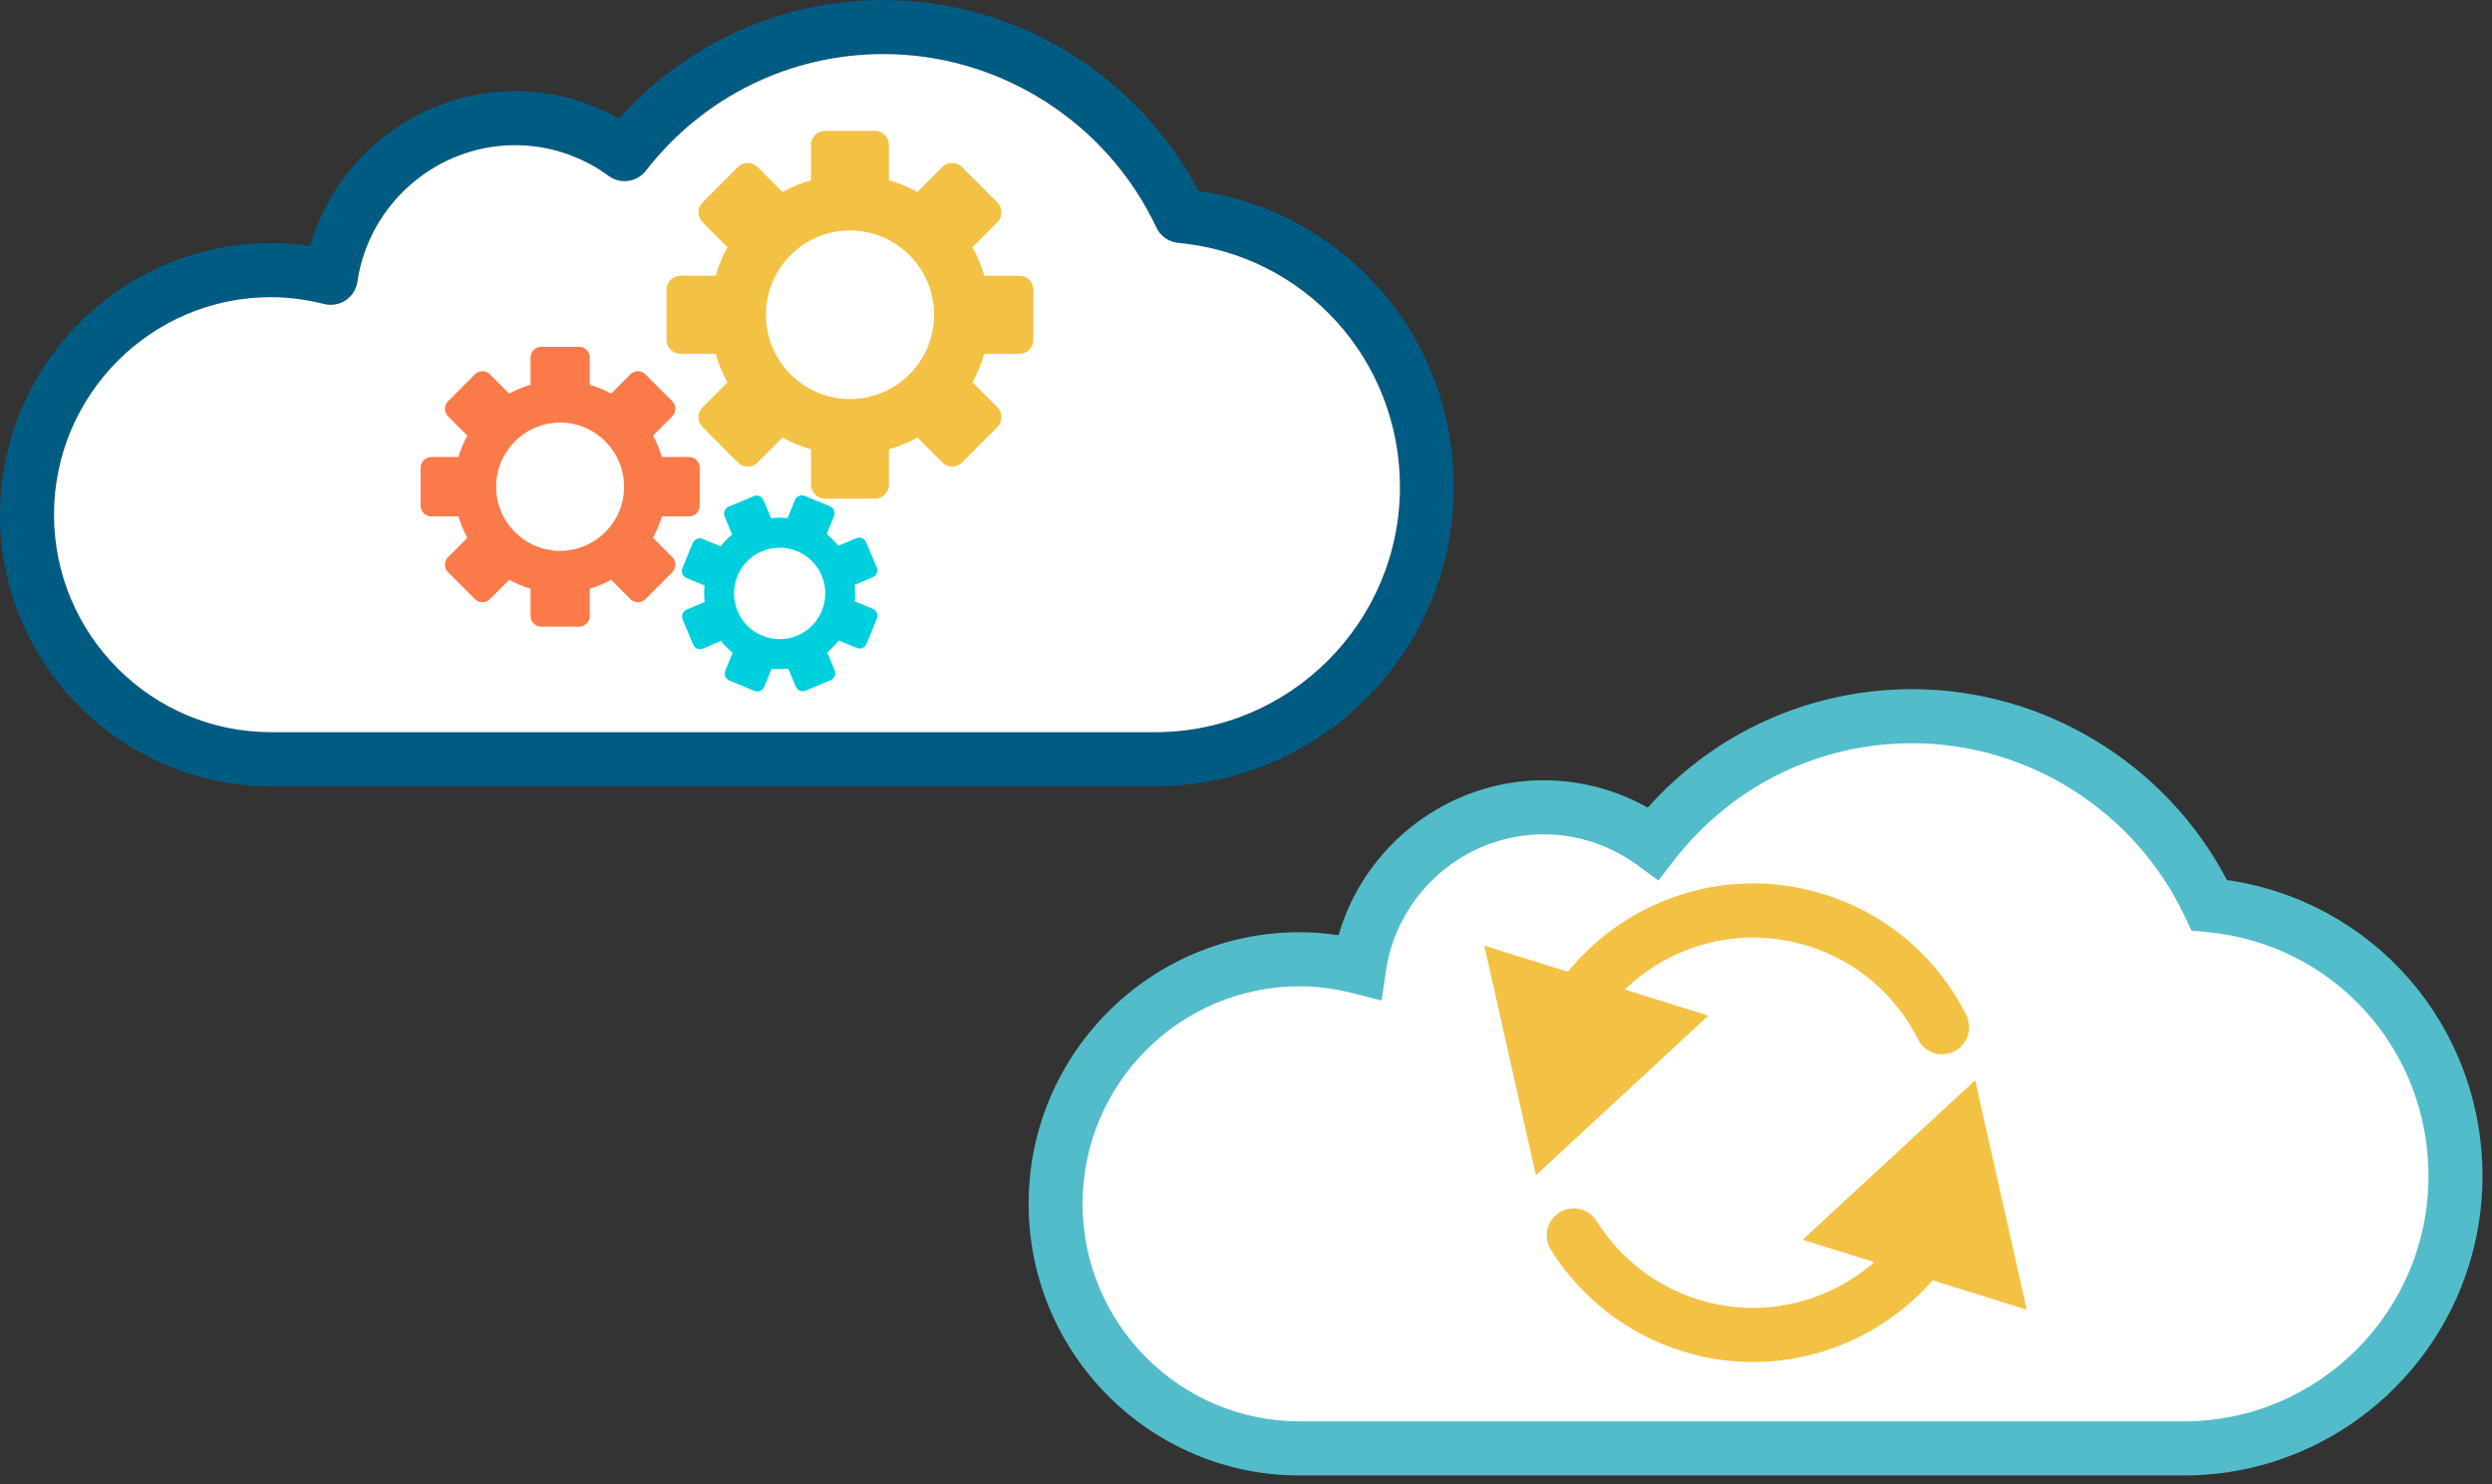 <svg width="235" height="140" viewBox="0 0 235 140" fill="none" xmlns="http://www.w3.org/2000/svg">
<rect x="0" y="0" width="235" height="140" fill="#333333" stroke="none"/>
<path d="M208.343 85.369C203.39 74.839 192.712 67.55 180.331 67.55C170.393 67.55 161.564 72.244 155.899 79.535C152.995 77.412 149.429 76.145 145.56 76.145C136.723 76.145 129.427 82.687 128.184 91.201C126.38 90.745 124.5 90.478 122.552 90.478C109.846 90.478 99.548 100.804 99.548 113.543C99.548 126.28 109.848 136.609 122.552 136.609C135.258 136.609 198.721 136.609 205.942 136.609C220.09 136.609 231.558 125.11 231.558 110.927C231.558 97.556 221.362 86.587 208.343 85.369Z" fill="white"/>
<path d="M205.942 139.16H122.55C108.461 139.16 97 127.667 97 113.542C97 99.415 108.461 87.924 122.55 87.924C123.758 87.924 124.989 88.018 126.23 88.207C128.672 79.712 136.557 73.593 145.558 73.593C149.03 73.593 152.385 74.48 155.383 76.174C161.742 69.043 170.711 65 180.329 65C192.757 65 204.253 72.018 210.004 83C223.841 84.99 234.101 96.751 234.101 110.93C234.101 126.494 221.469 139.16 205.942 139.16ZM122.55 93.026C111.267 93.026 102.09 102.228 102.09 113.542C102.09 124.854 111.267 134.057 122.55 134.057H205.94C218.663 134.057 229.012 123.679 229.012 110.926C229.012 98.916 220.023 89.02 208.103 87.907L206.657 87.772L206.038 86.454C201.367 76.519 191.274 70.099 180.327 70.099C171.508 70.099 163.336 74.109 157.902 81.098L156.389 83.047L154.398 81.593C151.801 79.694 148.743 78.692 145.558 78.692C138.161 78.692 131.773 84.226 130.699 91.567L130.29 94.361L127.56 93.671C125.86 93.244 124.174 93.026 122.55 93.026Z" fill="#52BCCA"/>
<path d="M191.126 123.525L186.262 101.885L169.998 116.928L176.757 119.039C172.347 122.88 166.123 124.433 160.145 122.568C156.169 121.326 152.765 118.696 150.562 115.168C149.816 113.975 148.249 113.614 147.055 114.357C145.863 115.104 145.503 116.679 146.248 117.872C149.099 122.437 153.495 125.833 158.629 127.439C160.849 128.131 163.096 128.462 165.31 128.462C171.815 128.462 178.002 125.599 182.25 120.753L191.126 123.525Z" fill="#F3C144"/>
<path d="M153.224 93.332C154.402 92.195 155.741 91.215 157.226 90.431C161.347 88.263 166.062 87.832 170.504 89.222C175.049 90.641 178.733 93.77 180.878 98.033C181.513 99.291 183.04 99.796 184.294 99.16C185.547 98.525 186.051 96.992 185.418 95.735C182.647 90.228 177.887 86.187 172.018 84.351C166.277 82.558 160.184 83.113 154.861 85.916C152.118 87.359 149.757 89.318 147.86 91.659L139.975 89.197L144.839 110.84L161.103 95.792L153.224 93.332Z" fill="#F3C144"/>
<path d="M108.942 74.16H25.55C11.465 74.16 0 62.669 0 48.544C0 34.419 11.465 22.926 25.55 22.926C26.762 22.926 27.993 23.02 29.235 23.207C31.674 14.714 39.559 8.595 48.558 8.595C52.034 8.595 55.391 9.482 58.383 11.174C64.746 4.045 73.715 0 83.329 0C95.757 0 107.259 7.02 113.01 18C126.847 19.99 137.103 31.753 137.103 45.932C137.103 61.494 124.473 74.16 108.942 74.16ZM25.552 28.026C14.271 28.026 5.092 37.23 5.092 48.544C5.092 59.856 14.271 69.057 25.552 69.057H108.944C121.669 69.057 132.018 58.679 132.018 45.928C132.018 33.916 123.033 24.02 111.113 22.907C110.216 22.823 109.43 22.271 109.049 21.456C104.373 11.519 94.28 5.099 83.331 5.099C74.514 5.099 66.342 9.109 60.906 16.101C60.062 17.187 58.51 17.404 57.398 16.593C54.809 14.696 51.749 13.692 48.56 13.692C41.165 13.692 34.777 19.226 33.703 26.569C33.599 27.283 33.196 27.918 32.599 28.32C32.004 28.721 31.264 28.85 30.568 28.673C28.864 28.246 27.176 28.026 25.552 28.026Z" fill="#005B83"/>
<path d="M25.552 28.027C14.271 28.027 5.092 37.23 5.092 48.544C5.092 59.856 14.271 69.057 25.552 69.057H108.944C121.669 69.057 132.018 58.679 132.018 45.928C132.018 33.916 123.033 24.02 111.113 22.907C110.216 22.823 109.43 22.271 109.049 21.456C104.373 11.52 94.28 5.099 83.331 5.099C74.514 5.099 66.342 9.109 60.906 16.101C60.062 17.187 58.51 17.404 57.398 16.593C54.809 14.696 51.749 13.692 48.56 13.692C41.165 13.692 34.777 19.226 33.703 26.569C33.599 27.283 33.196 27.918 32.599 28.32C32.004 28.721 31.264 28.85 30.568 28.673C28.864 28.246 27.176 28.027 25.552 28.027Z" fill="white"/>
<path d="M64.982 43.105H62.414C62.207 42.394 61.928 41.723 61.58 41.088L63.399 39.267C63.79 38.874 63.79 38.236 63.399 37.848L60.863 35.308C60.472 34.914 59.839 34.914 59.444 35.308L57.629 37.127C56.994 36.776 56.322 36.497 55.616 36.291V33.717C55.616 33.162 55.167 32.712 54.617 32.712H51.032C50.479 32.712 50.033 33.162 50.033 33.717V36.289C49.322 36.499 48.652 36.776 48.017 37.127L46.201 35.308C45.81 34.914 45.177 34.914 44.782 35.308L42.25 37.848C41.859 38.236 41.859 38.874 42.25 39.267L44.069 41.088C43.719 41.725 43.44 42.396 43.235 43.105H40.663C40.116 43.105 39.663 43.558 39.663 44.109V47.702C39.663 48.256 40.116 48.706 40.663 48.706H43.233C43.442 49.419 43.719 50.09 44.069 50.727L42.25 52.548C41.859 52.94 41.859 53.575 42.25 53.967L44.782 56.507C45.177 56.897 45.81 56.897 46.201 56.507L48.02 54.685C48.654 55.035 49.324 55.316 50.033 55.521V58.098C50.033 58.649 50.481 59.098 51.032 59.098H54.617C55.169 59.098 55.616 58.649 55.616 58.098V55.521C56.325 55.312 56.994 55.035 57.627 54.685L59.444 56.507C59.839 56.897 60.472 56.897 60.863 56.507L63.399 53.967C63.79 53.575 63.79 52.94 63.399 52.548L61.58 50.725C61.93 50.088 62.209 49.417 62.416 48.706H64.982C65.535 48.706 65.985 48.254 65.985 47.702V44.109C65.985 43.558 65.533 43.105 64.982 43.105ZM52.82 51.955C49.496 51.955 46.785 49.244 46.785 45.907C46.785 42.571 49.496 39.858 52.82 39.858C56.144 39.858 58.852 42.571 58.852 45.907C58.852 49.244 56.144 51.955 52.82 51.955Z" fill="#FA7A49"/>
<path d="M96.138 26.008H92.818C92.543 25.061 92.172 24.158 91.707 23.312L94.053 20.961C94.565 20.445 94.565 19.61 94.053 19.094L90.72 15.755C90.204 15.24 89.377 15.24 88.861 15.755L86.513 18.107C85.672 17.638 84.769 17.271 83.826 16.996V13.663C83.826 12.936 83.231 12.343 82.51 12.343H77.797C77.07 12.343 76.48 12.934 76.48 13.663V16.994C75.534 17.269 74.632 17.638 73.787 18.107L71.444 15.755C70.927 15.24 70.096 15.24 69.584 15.755L66.252 19.094C65.736 19.61 65.736 20.445 66.256 20.961L68.599 23.308C68.132 24.154 67.763 25.061 67.489 26.006H64.169C63.442 26.006 62.852 26.597 62.852 27.326V32.049C62.852 32.776 63.44 33.367 64.169 33.367H67.489C67.763 34.314 68.132 35.217 68.599 36.065L66.256 38.416C65.736 38.932 65.736 39.766 66.256 40.279L69.584 43.624C70.096 44.137 70.927 44.137 71.444 43.624L73.789 41.271C74.632 41.739 75.538 42.108 76.48 42.384V45.712C76.48 46.443 77.068 47.032 77.797 47.032H82.51C83.231 47.032 83.826 46.445 83.826 45.712V42.382C84.769 42.106 85.67 41.739 86.513 41.271L88.861 43.624C89.377 44.137 90.204 44.137 90.72 43.624L94.053 40.279C94.565 39.766 94.565 38.932 94.053 38.416L91.707 36.063C92.172 35.219 92.543 34.314 92.818 33.367H96.138C96.865 33.367 97.45 32.776 97.45 32.049V27.326C97.45 26.599 96.867 26.008 96.138 26.008ZM80.154 37.638C75.777 37.638 72.226 34.074 72.226 29.688C72.226 25.302 75.777 21.735 80.154 21.735C84.527 21.735 88.087 25.302 88.087 29.688C88.087 34.072 84.527 37.638 80.154 37.638Z" fill="#F3C144"/>
<path d="M82.307 57.414L80.609 56.718C80.662 56.203 80.66 55.681 80.601 55.156L82.29 54.447C82.655 54.293 82.827 53.874 82.675 53.509L81.684 51.147C81.532 50.784 81.117 50.609 80.748 50.763L79.061 51.474C78.729 51.065 78.36 50.7 77.957 50.379L78.649 48.677C78.805 48.31 78.624 47.895 78.264 47.745L75.892 46.772C75.528 46.626 75.112 46.802 74.964 47.166L74.27 48.866C73.758 48.811 73.24 48.813 72.716 48.872L72.007 47.178C71.855 46.813 71.439 46.644 71.075 46.796L68.716 47.788C68.355 47.94 68.183 48.361 68.335 48.724L69.043 50.418C68.636 50.749 68.271 51.119 67.952 51.525L66.256 50.829C65.887 50.679 65.471 50.852 65.324 51.219L64.351 53.591C64.204 53.956 64.38 54.373 64.746 54.523L66.44 55.217C66.387 55.733 66.389 56.252 66.448 56.778L64.755 57.49C64.39 57.642 64.222 58.061 64.374 58.426L65.365 60.788C65.516 61.151 65.932 61.326 66.297 61.172L67.987 60.459C68.318 60.87 68.687 61.236 69.09 61.556L68.396 63.256C68.249 63.624 68.421 64.04 68.783 64.19L71.151 65.162C71.515 65.311 71.931 65.137 72.083 64.769L72.777 63.069C73.291 63.123 73.807 63.123 74.331 63.063L75.04 64.755C75.192 65.123 75.607 65.293 75.972 65.141L78.331 64.149C78.692 63.997 78.864 63.578 78.712 63.211L78.004 61.521C78.413 61.188 78.778 60.819 79.097 60.414L80.795 61.108C81.156 61.258 81.572 61.084 81.723 60.718L82.688 58.346C82.841 57.977 82.669 57.56 82.307 57.414ZM69.553 57.638C68.638 55.443 69.67 52.911 71.862 51.989C74.045 51.071 76.57 52.104 77.49 54.299C78.409 56.492 77.373 59.028 75.19 59.948C73.002 60.864 70.473 59.829 69.553 57.638Z" fill="#00CFDD"/>
</svg>
